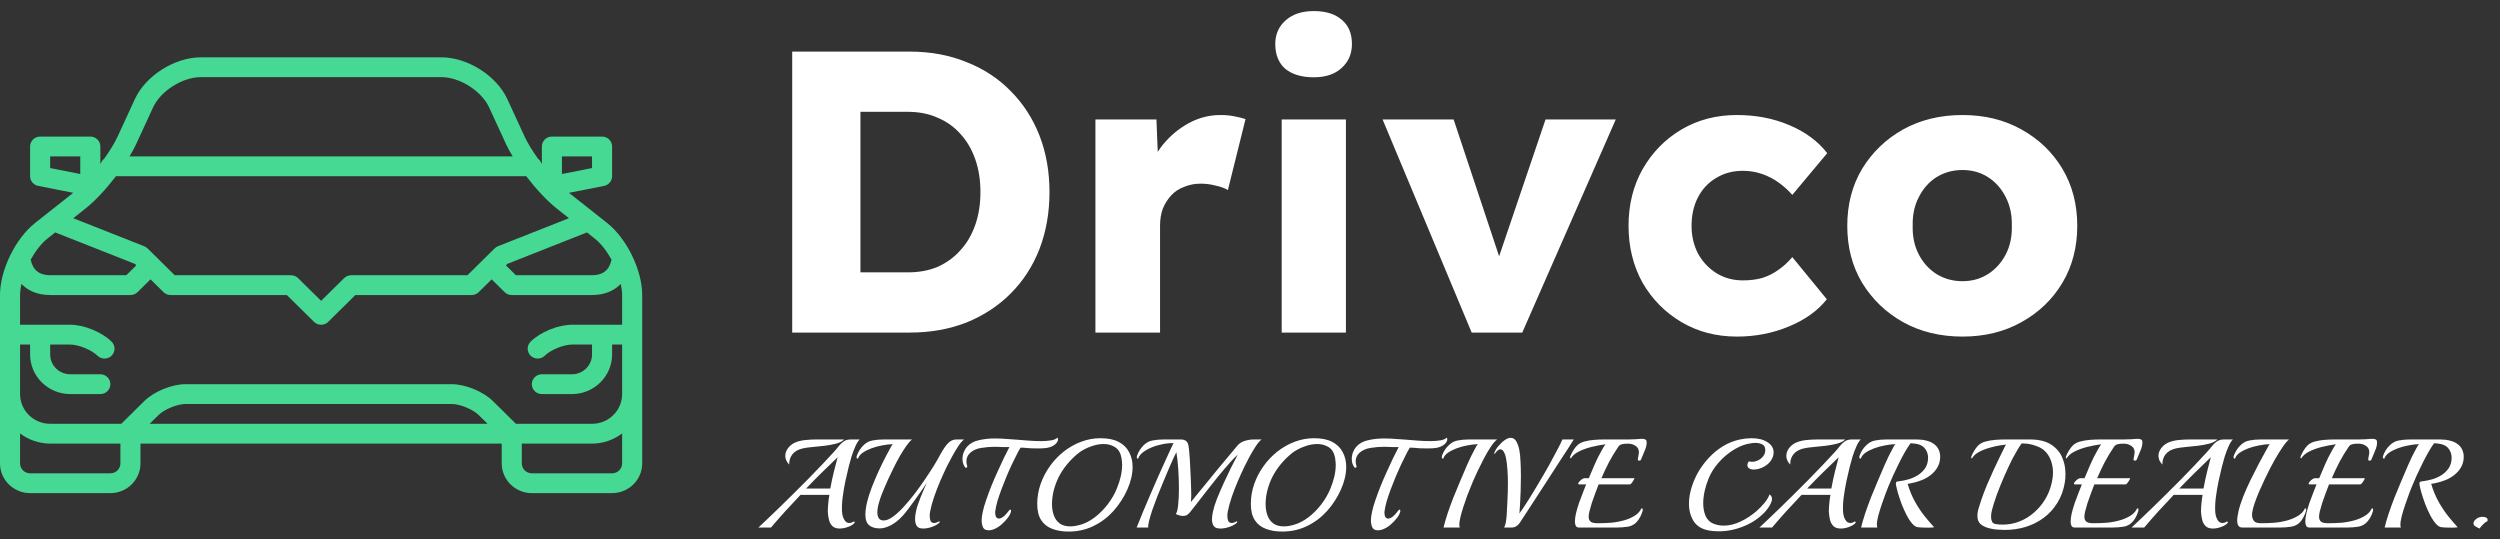 <svg xmlns="http://www.w3.org/2000/svg" width="218" height="47" fill="none" viewBox="0 0 218 47"><rect x="0" y="0" width="218" height="47" fill="#333333" stroke="none"/><path fill="#fff" d="M69.08 29V4.5H79.335C81.132 4.5 82.777 4.803 84.27 5.41C85.763 5.993 87.047 6.833 88.12 7.93C89.217 9.027 90.057 10.322 90.64 11.815C91.223 13.308 91.515 14.953 91.515 16.75C91.515 18.547 91.223 20.203 90.64 21.72C90.057 23.213 89.217 24.508 88.12 25.605C87.047 26.678 85.763 27.518 84.27 28.125C82.777 28.708 81.132 29 79.335 29H69.08ZM75.03 24.94L74.225 23.75H79.16C80.14 23.75 81.015 23.587 81.785 23.26C82.555 22.91 83.208 22.432 83.745 21.825C84.305 21.218 84.737 20.483 85.04 19.62C85.343 18.757 85.495 17.8 85.495 16.75C85.495 15.7 85.343 14.743 85.04 13.88C84.737 13.017 84.305 12.282 83.745 11.675C83.208 11.068 82.555 10.602 81.785 10.275C81.015 9.925 80.14 9.75 79.16 9.75H74.12L75.03 8.63V24.94ZM95.521 29V10.415H100.841L101.086 16.47L100.036 15.315C100.316 14.312 100.771 13.413 101.401 12.62C102.054 11.827 102.813 11.197 103.676 10.73C104.539 10.263 105.461 10.03 106.441 10.03C106.861 10.03 107.246 10.065 107.596 10.135C107.969 10.205 108.308 10.287 108.611 10.38L107.071 16.575C106.814 16.412 106.464 16.283 106.021 16.19C105.601 16.073 105.158 16.015 104.691 16.015C104.178 16.015 103.699 16.108 103.256 16.295C102.813 16.458 102.439 16.703 102.136 17.03C101.833 17.357 101.588 17.742 101.401 18.185C101.238 18.628 101.156 19.13 101.156 19.69V29H95.521ZM111.764 29V10.415H117.364V29H111.764ZM114.564 6.74C113.514 6.74 112.686 6.495 112.079 6.005C111.496 5.492 111.204 4.768 111.204 3.835C111.204 2.995 111.507 2.307 112.114 1.77C112.721 1.233 113.537 0.965 114.564 0.965C115.614 0.965 116.431 1.222 117.014 1.735C117.597 2.225 117.889 2.925 117.889 3.835C117.889 4.698 117.586 5.398 116.979 5.935C116.396 6.472 115.591 6.74 114.564 6.74ZM128.331 29L120.561 10.415H126.756L131.376 24.31L130.011 24.45L134.771 10.415H140.896L132.741 29H128.331ZM151.459 29.35C149.663 29.35 148.053 28.93 146.629 28.09C145.206 27.25 144.074 26.107 143.234 24.66C142.418 23.19 142.009 21.533 142.009 19.69C142.009 17.847 142.418 16.202 143.234 14.755C144.074 13.285 145.206 12.13 146.629 11.29C148.053 10.45 149.663 10.03 151.459 10.03C153.116 10.03 154.633 10.322 156.009 10.905C157.409 11.488 158.518 12.305 159.334 13.355L156.289 16.995C155.963 16.622 155.578 16.272 155.134 15.945C154.691 15.618 154.201 15.362 153.664 15.175C153.128 14.988 152.568 14.895 151.984 14.895C151.098 14.895 150.316 15.105 149.639 15.525C148.963 15.922 148.438 16.482 148.064 17.205C147.691 17.928 147.504 18.757 147.504 19.69C147.504 20.577 147.691 21.382 148.064 22.105C148.461 22.828 148.998 23.4 149.674 23.82C150.351 24.24 151.121 24.45 151.984 24.45C152.591 24.45 153.151 24.38 153.664 24.24C154.178 24.077 154.644 23.843 155.064 23.54C155.508 23.237 155.916 22.863 156.289 22.42L159.299 26.095C158.506 27.098 157.398 27.892 155.974 28.475C154.574 29.058 153.069 29.35 151.459 29.35ZM171.127 29.35C169.19 29.35 167.463 28.93 165.947 28.09C164.453 27.25 163.263 26.107 162.377 24.66C161.513 23.213 161.082 21.557 161.082 19.69C161.082 17.823 161.513 16.167 162.377 14.72C163.263 13.273 164.453 12.13 165.947 11.29C167.463 10.45 169.19 10.03 171.127 10.03C173.063 10.03 174.778 10.45 176.272 11.29C177.788 12.13 178.978 13.273 179.842 14.72C180.705 16.167 181.137 17.823 181.137 19.69C181.137 21.557 180.705 23.213 179.842 24.66C178.978 26.107 177.788 27.25 176.272 28.09C174.778 28.93 173.063 29.35 171.127 29.35ZM171.127 24.52C171.967 24.52 172.713 24.31 173.367 23.89C174.02 23.47 174.533 22.898 174.907 22.175C175.28 21.452 175.455 20.623 175.432 19.69C175.455 18.757 175.28 17.928 174.907 17.205C174.533 16.458 174.02 15.875 173.367 15.455C172.713 15.035 171.967 14.825 171.127 14.825C170.287 14.825 169.528 15.035 168.852 15.455C168.198 15.875 167.685 16.458 167.312 17.205C166.938 17.928 166.763 18.757 166.787 19.69C166.763 20.623 166.938 21.452 167.312 22.175C167.685 22.898 168.198 23.47 168.852 23.89C169.528 24.31 170.287 24.52 171.127 24.52Z"/><path fill="#fff" d="M73.216 46.088C72.937 46.088 72.725 46.015 72.578 45.868C72.431 45.721 72.332 45.534 72.281 45.307C72.23 45.08 72.197 44.845 72.182 44.603C72.182 44.464 72.189 44.299 72.204 44.108C72.219 43.917 72.237 43.734 72.259 43.558C72.288 43.375 72.31 43.239 72.325 43.151H69.806C69.337 43.642 68.889 44.123 68.464 44.592C68.046 45.054 67.635 45.523 67.232 46H66.132C66.323 45.824 66.572 45.589 66.88 45.296C67.195 44.995 67.551 44.654 67.947 44.273C68.343 43.892 68.754 43.488 69.179 43.063C69.612 42.63 70.044 42.198 70.477 41.765C70.91 41.325 71.317 40.903 71.698 40.5C72.087 40.089 72.431 39.719 72.732 39.389C72.879 39.228 73.014 39.066 73.139 38.905C73.271 38.736 73.418 38.597 73.579 38.487C73.74 38.377 73.938 38.322 74.173 38.322H74.965C74.84 38.439 74.716 38.637 74.591 38.916C74.466 39.195 74.353 39.495 74.25 39.818C74.155 40.141 74.074 40.434 74.008 40.698C73.913 41.094 73.814 41.523 73.711 41.985C73.616 42.447 73.539 42.905 73.48 43.36C73.421 43.815 73.403 44.236 73.425 44.625C73.432 44.764 73.458 44.911 73.502 45.065C73.553 45.212 73.623 45.34 73.711 45.45C73.806 45.553 73.924 45.604 74.063 45.604C74.188 45.604 74.323 45.556 74.47 45.461L74.536 45.56C74.441 45.707 74.257 45.831 73.986 45.934C73.722 46.037 73.465 46.088 73.216 46.088ZM68.816 40.511C68.699 40.386 68.611 40.258 68.552 40.126C68.501 39.994 68.475 39.869 68.475 39.752C68.475 39.605 68.504 39.466 68.563 39.334C68.629 39.195 68.706 39.077 68.794 38.982C68.97 38.784 69.19 38.637 69.454 38.542C69.718 38.447 69.997 38.388 70.29 38.366C70.591 38.337 70.877 38.322 71.148 38.322H73.612C73.458 38.476 73.223 38.597 72.908 38.685C72.6 38.766 72.263 38.828 71.896 38.872C71.529 38.909 71.174 38.945 70.829 38.982C70.492 39.011 70.213 39.052 69.993 39.103C69.604 39.191 69.307 39.36 69.102 39.609C68.904 39.858 68.809 40.159 68.816 40.511ZM70.29 42.601H72.402C72.49 42.117 72.593 41.633 72.71 41.149C72.835 40.665 72.945 40.24 73.04 39.873C72.593 40.298 72.134 40.742 71.665 41.204C71.203 41.659 70.745 42.124 70.29 42.601ZM80.498 46.088C80.227 46.088 80.04 46.011 79.937 45.857C79.842 45.696 79.794 45.501 79.794 45.274C79.794 45.157 79.801 45.036 79.816 44.911C79.838 44.779 79.864 44.647 79.893 44.515C79.915 44.398 79.959 44.24 80.025 44.042C80.098 43.837 80.179 43.617 80.267 43.382C80.362 43.147 80.458 42.92 80.553 42.7C80.648 42.473 80.733 42.278 80.806 42.117C80.689 42.3 80.538 42.524 80.355 42.788C80.179 43.045 79.988 43.312 79.783 43.591C79.585 43.87 79.391 44.134 79.2 44.383C79.017 44.625 78.855 44.823 78.716 44.977C78.379 45.344 78.034 45.619 77.682 45.802C77.33 45.985 77.007 46.077 76.714 46.077C76.318 46.077 76.01 45.985 75.79 45.802C75.57 45.619 75.46 45.303 75.46 44.856C75.46 44.643 75.486 44.398 75.537 44.119C75.588 43.833 75.673 43.51 75.79 43.151C75.929 42.718 76.102 42.264 76.307 41.787C76.512 41.303 76.729 40.83 76.956 40.368C77.191 39.899 77.418 39.466 77.638 39.07C77.653 39.041 77.682 38.986 77.726 38.905C77.777 38.824 77.818 38.766 77.847 38.729C77.561 38.736 77.253 38.773 76.923 38.839C76.6 38.898 76.289 38.982 75.988 39.092C75.695 39.202 75.442 39.33 75.229 39.477C75.024 39.624 74.892 39.785 74.833 39.961C74.826 39.983 74.811 39.994 74.789 39.994C74.723 39.994 74.69 39.943 74.69 39.84C74.69 39.818 74.697 39.785 74.712 39.741C74.785 39.55 74.87 39.382 74.965 39.235C75.06 39.088 75.159 38.964 75.262 38.861C75.504 38.612 75.775 38.461 76.076 38.41C76.377 38.351 76.696 38.322 77.033 38.322H79.53C79.376 38.439 79.207 38.63 79.024 38.894C78.841 39.158 78.65 39.459 78.452 39.796C78.261 40.133 78.078 40.482 77.902 40.841C77.726 41.193 77.568 41.523 77.429 41.831C77.297 42.132 77.191 42.377 77.11 42.568C77.066 42.678 76.993 42.854 76.89 43.096C76.795 43.338 76.707 43.606 76.626 43.899C76.545 44.185 76.505 44.449 76.505 44.691C76.505 44.896 76.549 45.065 76.637 45.197C76.725 45.329 76.875 45.391 77.088 45.384C77.315 45.377 77.576 45.267 77.869 45.054C78.162 44.841 78.47 44.559 78.793 44.207C79.116 43.855 79.438 43.47 79.761 43.052C80.084 42.627 80.388 42.201 80.674 41.776C80.967 41.343 81.228 40.944 81.455 40.577C81.682 40.203 81.858 39.895 81.983 39.653C82.24 39.184 82.471 38.846 82.676 38.641C82.889 38.428 83.123 38.322 83.38 38.322H84.062C83.908 38.439 83.739 38.637 83.556 38.916C83.373 39.195 83.193 39.495 83.017 39.818C82.841 40.141 82.687 40.434 82.555 40.698C82.364 41.094 82.17 41.523 81.972 41.985C81.774 42.447 81.598 42.905 81.444 43.36C81.29 43.815 81.176 44.236 81.103 44.625C81.081 44.742 81.07 44.867 81.07 44.999C81.07 45.16 81.096 45.303 81.147 45.428C81.206 45.545 81.308 45.604 81.455 45.604C81.58 45.604 81.726 45.556 81.895 45.461H81.906C81.921 45.461 81.932 45.476 81.939 45.505C81.946 45.527 81.943 45.545 81.928 45.56C81.789 45.707 81.58 45.831 81.301 45.934C81.022 46.037 80.755 46.088 80.498 46.088ZM86.206 46.242C85.964 46.242 85.802 46.158 85.722 45.989C85.641 45.813 85.601 45.619 85.601 45.406C85.601 45.259 85.612 45.116 85.634 44.977C85.656 44.83 85.678 44.709 85.7 44.614C85.758 44.335 85.854 44.005 85.986 43.624C86.118 43.235 86.268 42.828 86.437 42.403C86.613 41.97 86.796 41.545 86.987 41.127C87.177 40.702 87.361 40.306 87.537 39.939C87.72 39.565 87.881 39.246 88.021 38.982C87.852 38.989 87.658 38.989 87.438 38.982C87.218 38.967 86.99 38.96 86.756 38.96C86.352 38.96 85.953 38.993 85.557 39.059C85.168 39.118 84.849 39.261 84.6 39.488C84.482 39.598 84.398 39.715 84.347 39.84C84.295 39.965 84.27 40.089 84.27 40.214C84.27 40.353 84.292 40.489 84.336 40.621C84.343 40.636 84.347 40.654 84.347 40.676C84.347 40.749 84.31 40.786 84.237 40.786C84.193 40.786 84.16 40.768 84.138 40.731C84.064 40.614 84.009 40.496 83.973 40.379C83.943 40.254 83.929 40.133 83.929 40.016C83.929 39.811 83.965 39.616 84.039 39.433C84.112 39.25 84.2 39.099 84.303 38.982C84.559 38.681 84.908 38.483 85.348 38.388C85.788 38.285 86.246 38.234 86.723 38.234C87.089 38.234 87.445 38.249 87.79 38.278C88.142 38.307 88.453 38.329 88.725 38.344C88.981 38.359 89.3 38.384 89.682 38.421C90.063 38.45 90.433 38.465 90.793 38.465C91.115 38.465 91.405 38.443 91.662 38.399C91.918 38.355 92.105 38.274 92.223 38.157C92.245 38.201 92.256 38.252 92.256 38.311C92.256 38.465 92.168 38.615 91.992 38.762C91.816 38.909 91.577 39.008 91.277 39.059C91.181 39.074 91.071 39.085 90.947 39.092C90.829 39.099 90.705 39.103 90.573 39.103C90.353 39.103 90.133 39.099 89.913 39.092C89.693 39.077 89.498 39.063 89.33 39.048C89.161 39.033 89.047 39.03 88.989 39.037C88.945 39.103 88.875 39.224 88.78 39.4C88.692 39.576 88.596 39.767 88.494 39.972C88.391 40.177 88.299 40.364 88.219 40.533C88.079 40.826 87.933 41.156 87.779 41.523C87.625 41.89 87.478 42.26 87.339 42.634C87.199 43.008 87.078 43.364 86.976 43.701C86.88 44.038 86.818 44.328 86.789 44.57C86.781 44.592 86.778 44.618 86.778 44.647C86.778 44.669 86.778 44.691 86.778 44.713C86.778 44.852 86.803 44.973 86.855 45.076C86.913 45.171 87.001 45.219 87.119 45.219C87.221 45.219 87.346 45.164 87.493 45.054C87.639 44.944 87.808 44.761 87.999 44.504C88.035 44.46 88.068 44.438 88.098 44.438C88.142 44.438 88.164 44.475 88.164 44.548C88.164 44.599 88.145 44.669 88.109 44.757C88.079 44.845 88.024 44.948 87.944 45.065C87.878 45.16 87.771 45.289 87.625 45.45C87.478 45.604 87.335 45.736 87.196 45.846C87.071 45.949 86.917 46.04 86.734 46.121C86.55 46.202 86.374 46.242 86.206 46.242ZM93.175 46.352C92.632 46.352 92.155 46.271 91.745 46.11C91.334 45.956 91.015 45.703 90.788 45.351C90.56 44.999 90.447 44.53 90.447 43.943C90.447 43.356 90.542 42.784 90.733 42.227C90.931 41.662 91.202 41.138 91.547 40.654C91.891 40.17 92.295 39.745 92.757 39.378C93.226 39.011 93.732 38.725 94.275 38.52C94.817 38.315 95.382 38.212 95.969 38.212C96.621 38.212 97.153 38.322 97.564 38.542C97.974 38.762 98.275 39.063 98.466 39.444C98.664 39.818 98.763 40.24 98.763 40.709C98.763 41.332 98.612 41.985 98.312 42.667C98.004 43.364 97.6 43.991 97.102 44.548C96.603 45.105 96.02 45.545 95.353 45.868C94.693 46.191 93.967 46.352 93.175 46.352ZM94.176 45.769C94.608 45.652 95.034 45.435 95.452 45.12C95.87 44.805 96.247 44.427 96.585 43.987C96.922 43.547 97.19 43.085 97.388 42.601C97.696 41.86 97.85 41.164 97.85 40.511C97.85 40.408 97.842 40.309 97.828 40.214C97.82 40.119 97.809 40.027 97.795 39.939C97.714 39.492 97.527 39.176 97.234 38.993C96.94 38.81 96.61 38.718 96.244 38.718C95.862 38.718 95.474 38.795 95.078 38.949C94.682 39.096 94.341 39.279 94.055 39.499C93.703 39.778 93.376 40.097 93.076 40.456C92.775 40.815 92.522 41.197 92.317 41.6C92.141 41.952 91.998 42.337 91.888 42.755C91.785 43.166 91.734 43.565 91.734 43.954C91.734 44.306 91.785 44.629 91.888 44.922C91.99 45.215 92.159 45.454 92.394 45.637C92.628 45.813 92.94 45.901 93.329 45.901C93.578 45.901 93.86 45.857 94.176 45.769ZM106.421 46.088C106.135 46.088 105.941 46.015 105.838 45.868C105.736 45.714 105.684 45.523 105.684 45.296C105.684 45.091 105.714 44.86 105.772 44.603C105.838 44.288 105.956 43.914 106.124 43.481C106.3 43.048 106.495 42.597 106.707 42.128C106.927 41.651 107.144 41.197 107.356 40.764C107.576 40.331 107.767 39.961 107.928 39.653C107.833 39.741 107.734 39.833 107.631 39.928C107.536 40.023 107.437 40.13 107.334 40.247C106.909 40.724 106.52 41.178 106.168 41.611C105.824 42.036 105.49 42.458 105.167 42.876C104.852 43.287 104.526 43.708 104.188 44.141C104.005 44.383 103.858 44.566 103.748 44.691C103.646 44.808 103.55 44.889 103.462 44.933C103.382 44.97 103.279 44.988 103.154 44.988C102.971 44.988 102.762 44.933 102.527 44.823C102.63 44.698 102.7 44.431 102.736 44.02C102.78 43.609 102.802 43.14 102.802 42.612C102.802 42.077 102.784 41.523 102.747 40.951C102.711 40.379 102.656 39.873 102.582 39.433C102.538 39.506 102.458 39.668 102.34 39.917C102.23 40.166 102.095 40.474 101.933 40.841C101.779 41.2 101.614 41.593 101.438 42.018C101.262 42.436 101.09 42.858 100.921 43.283C100.76 43.701 100.613 44.097 100.481 44.471C100.357 44.845 100.261 45.168 100.195 45.439C100.129 45.71 100.107 45.897 100.129 46H99.117C99.279 45.589 99.462 45.135 99.667 44.636C99.88 44.13 100.1 43.613 100.327 43.085C100.555 42.557 100.778 42.044 100.998 41.545C101.226 41.046 101.431 40.592 101.614 40.181C101.805 39.763 101.963 39.418 102.087 39.147C102.212 38.876 102.293 38.707 102.329 38.641C102.007 38.634 101.677 38.667 101.339 38.74C101.002 38.806 100.687 38.901 100.393 39.026C100.1 39.151 99.851 39.294 99.645 39.455C99.447 39.616 99.319 39.785 99.26 39.961C99.253 39.983 99.238 39.994 99.216 39.994C99.158 39.994 99.128 39.946 99.128 39.851C99.128 39.836 99.128 39.822 99.128 39.807C99.136 39.785 99.143 39.763 99.15 39.741C99.216 39.55 99.297 39.382 99.392 39.235C99.495 39.088 99.594 38.964 99.689 38.861C99.931 38.612 100.203 38.461 100.503 38.41C100.804 38.351 101.123 38.322 101.46 38.322H102.527C102.689 38.322 102.846 38.322 103 38.322C103.154 38.322 103.29 38.362 103.407 38.443C103.525 38.516 103.602 38.663 103.638 38.883C103.668 39.037 103.693 39.272 103.715 39.587C103.745 39.895 103.767 40.24 103.781 40.621C103.803 41.002 103.822 41.38 103.836 41.754C103.851 42.128 103.862 42.451 103.869 42.722C103.869 42.737 103.869 42.781 103.869 42.854C103.877 42.92 103.88 43.004 103.88 43.107C103.88 43.202 103.877 43.312 103.869 43.437C103.869 43.554 103.862 43.668 103.847 43.778C104.001 43.587 104.192 43.353 104.419 43.074C104.654 42.788 104.907 42.48 105.178 42.15C105.45 41.813 105.725 41.475 106.003 41.138C106.282 40.801 106.55 40.478 106.806 40.17C107.063 39.862 107.287 39.594 107.477 39.367C107.675 39.132 107.822 38.956 107.917 38.839C108.086 38.648 108.299 38.516 108.555 38.443C108.812 38.362 109.069 38.322 109.325 38.322H110.007C109.853 38.439 109.685 38.637 109.501 38.916C109.318 39.195 109.138 39.495 108.962 39.818C108.794 40.141 108.643 40.434 108.511 40.698C108.321 41.094 108.126 41.523 107.928 41.985C107.73 42.447 107.554 42.905 107.4 43.36C107.246 43.815 107.133 44.236 107.059 44.625C107.037 44.742 107.026 44.867 107.026 44.999C107.026 45.16 107.052 45.303 107.103 45.428C107.162 45.545 107.265 45.604 107.411 45.604C107.529 45.604 107.672 45.556 107.84 45.461H107.851C107.866 45.461 107.877 45.476 107.884 45.505C107.892 45.527 107.888 45.545 107.873 45.56C107.734 45.707 107.521 45.831 107.235 45.934C106.949 46.037 106.678 46.088 106.421 46.088ZM111.802 46.352C111.259 46.352 110.782 46.271 110.372 46.11C109.961 45.956 109.642 45.703 109.415 45.351C109.187 44.999 109.074 44.53 109.074 43.943C109.074 43.356 109.169 42.784 109.36 42.227C109.558 41.662 109.829 41.138 110.174 40.654C110.518 40.17 110.922 39.745 111.384 39.378C111.853 39.011 112.359 38.725 112.902 38.52C113.444 38.315 114.009 38.212 114.596 38.212C115.248 38.212 115.78 38.322 116.191 38.542C116.601 38.762 116.902 39.063 117.093 39.444C117.291 39.818 117.39 40.24 117.39 40.709C117.39 41.332 117.239 41.985 116.939 42.667C116.631 43.364 116.227 43.991 115.729 44.548C115.23 45.105 114.647 45.545 113.98 45.868C113.32 46.191 112.594 46.352 111.802 46.352ZM112.803 45.769C113.235 45.652 113.661 45.435 114.079 45.12C114.497 44.805 114.874 44.427 115.212 43.987C115.549 43.547 115.817 43.085 116.015 42.601C116.323 41.86 116.477 41.164 116.477 40.511C116.477 40.408 116.469 40.309 116.455 40.214C116.447 40.119 116.436 40.027 116.422 39.939C116.341 39.492 116.154 39.176 115.861 38.993C115.567 38.81 115.237 38.718 114.871 38.718C114.489 38.718 114.101 38.795 113.705 38.949C113.309 39.096 112.968 39.279 112.682 39.499C112.33 39.778 112.003 40.097 111.703 40.456C111.402 40.815 111.149 41.197 110.944 41.6C110.768 41.952 110.625 42.337 110.515 42.755C110.412 43.166 110.361 43.565 110.361 43.954C110.361 44.306 110.412 44.629 110.515 44.922C110.617 45.215 110.786 45.454 111.021 45.637C111.255 45.813 111.567 45.901 111.956 45.901C112.205 45.901 112.487 45.857 112.803 45.769ZM120.151 46.242C119.909 46.242 119.748 46.158 119.667 45.989C119.586 45.813 119.546 45.619 119.546 45.406C119.546 45.259 119.557 45.116 119.579 44.977C119.601 44.83 119.623 44.709 119.645 44.614C119.704 44.335 119.799 44.005 119.931 43.624C120.063 43.235 120.213 42.828 120.382 42.403C120.558 41.97 120.741 41.545 120.932 41.127C121.123 40.702 121.306 40.306 121.482 39.939C121.665 39.565 121.827 39.246 121.966 38.982C121.797 38.989 121.603 38.989 121.383 38.982C121.163 38.967 120.936 38.96 120.701 38.96C120.298 38.96 119.898 38.993 119.502 39.059C119.113 39.118 118.794 39.261 118.545 39.488C118.428 39.598 118.343 39.715 118.292 39.84C118.241 39.965 118.215 40.089 118.215 40.214C118.215 40.353 118.237 40.489 118.281 40.621C118.288 40.636 118.292 40.654 118.292 40.676C118.292 40.749 118.255 40.786 118.182 40.786C118.138 40.786 118.105 40.768 118.083 40.731C118.01 40.614 117.955 40.496 117.918 40.379C117.889 40.254 117.874 40.133 117.874 40.016C117.874 39.811 117.911 39.616 117.984 39.433C118.057 39.25 118.145 39.099 118.248 38.982C118.505 38.681 118.853 38.483 119.293 38.388C119.733 38.285 120.191 38.234 120.668 38.234C121.035 38.234 121.39 38.249 121.735 38.278C122.087 38.307 122.399 38.329 122.67 38.344C122.927 38.359 123.246 38.384 123.627 38.421C124.008 38.45 124.379 38.465 124.738 38.465C125.061 38.465 125.35 38.443 125.607 38.399C125.864 38.355 126.051 38.274 126.168 38.157C126.19 38.201 126.201 38.252 126.201 38.311C126.201 38.465 126.113 38.615 125.937 38.762C125.761 38.909 125.523 39.008 125.222 39.059C125.127 39.074 125.017 39.085 124.892 39.092C124.775 39.099 124.65 39.103 124.518 39.103C124.298 39.103 124.078 39.099 123.858 39.092C123.638 39.077 123.444 39.063 123.275 39.048C123.106 39.033 122.993 39.03 122.934 39.037C122.89 39.103 122.82 39.224 122.725 39.4C122.637 39.576 122.542 39.767 122.439 39.972C122.336 40.177 122.245 40.364 122.164 40.533C122.025 40.826 121.878 41.156 121.724 41.523C121.57 41.89 121.423 42.26 121.284 42.634C121.145 43.008 121.024 43.364 120.921 43.701C120.826 44.038 120.763 44.328 120.734 44.57C120.727 44.592 120.723 44.618 120.723 44.647C120.723 44.669 120.723 44.691 120.723 44.713C120.723 44.852 120.749 44.973 120.8 45.076C120.859 45.171 120.947 45.219 121.064 45.219C121.167 45.219 121.291 45.164 121.438 45.054C121.585 44.944 121.753 44.761 121.944 44.504C121.981 44.46 122.014 44.438 122.043 44.438C122.087 44.438 122.109 44.475 122.109 44.548C122.109 44.599 122.091 44.669 122.054 44.757C122.025 44.845 121.97 44.948 121.889 45.065C121.823 45.16 121.717 45.289 121.57 45.45C121.423 45.604 121.28 45.736 121.141 45.846C121.016 45.949 120.862 46.04 120.679 46.121C120.496 46.202 120.32 46.242 120.151 46.242ZM125.876 46C125.964 45.633 126.081 45.226 126.228 44.779C126.382 44.324 126.554 43.851 126.745 43.36C126.943 42.869 127.145 42.381 127.35 41.897C127.555 41.413 127.753 40.951 127.944 40.511C128.135 40.064 128.355 39.613 128.604 39.158C128.655 39.07 128.699 38.989 128.736 38.916C128.78 38.843 128.828 38.78 128.879 38.729C128.593 38.736 128.285 38.773 127.955 38.839C127.632 38.898 127.321 38.982 127.02 39.092C126.727 39.202 126.474 39.33 126.261 39.477C126.056 39.624 125.924 39.785 125.865 39.961C125.858 39.983 125.843 39.994 125.821 39.994C125.755 39.994 125.722 39.943 125.722 39.84C125.722 39.818 125.729 39.785 125.744 39.741C125.81 39.55 125.891 39.382 125.986 39.235C126.089 39.088 126.191 38.964 126.294 38.861C126.536 38.612 126.807 38.461 127.108 38.41C127.409 38.351 127.728 38.322 128.065 38.322H130.551C130.375 38.454 130.188 38.67 129.99 38.971C129.792 39.264 129.598 39.594 129.407 39.961C129.216 40.328 129.037 40.687 128.868 41.039C128.707 41.391 128.571 41.688 128.461 41.93C128.41 42.047 128.336 42.227 128.241 42.469C128.146 42.704 128.039 42.971 127.922 43.272C127.812 43.573 127.706 43.884 127.603 44.207C127.5 44.522 127.416 44.816 127.35 45.087C127.284 45.358 127.251 45.582 127.251 45.758C127.251 45.809 127.255 45.857 127.262 45.901C127.277 45.938 127.288 45.971 127.295 46H125.876ZM131.16 46C131.248 45.831 131.307 45.619 131.336 45.362C131.373 45.105 131.395 44.834 131.402 44.548C131.417 44.255 131.432 43.972 131.446 43.701C131.461 43.444 131.472 43.18 131.479 42.909C131.487 42.638 131.49 42.363 131.49 42.084C131.49 41.695 131.476 41.314 131.446 40.94C131.424 40.559 131.38 40.21 131.314 39.895C131.285 39.726 131.226 39.565 131.138 39.411C131.058 39.257 130.955 39.18 130.83 39.18C130.764 39.18 130.691 39.209 130.61 39.268C130.537 39.319 130.453 39.418 130.357 39.565C130.35 39.58 130.335 39.576 130.313 39.554C130.299 39.532 130.295 39.514 130.302 39.499C130.361 39.316 130.478 39.118 130.654 38.905C130.83 38.692 131.017 38.516 131.215 38.377C131.318 38.304 131.41 38.252 131.49 38.223C131.578 38.194 131.659 38.179 131.732 38.179C131.952 38.179 132.121 38.293 132.238 38.52C132.356 38.74 132.44 38.989 132.491 39.268C132.543 39.547 132.576 39.884 132.59 40.28C132.612 40.669 132.623 41.076 132.623 41.501C132.623 41.948 132.616 42.392 132.601 42.832C132.587 43.272 132.568 43.664 132.546 44.009C132.524 44.354 132.506 44.61 132.491 44.779C132.741 44.434 133.012 44.027 133.305 43.558C133.599 43.089 133.896 42.597 134.196 42.084C134.504 41.571 134.794 41.072 135.065 40.588C135.337 40.097 135.575 39.653 135.78 39.257C135.993 38.861 136.147 38.549 136.242 38.322H137.232C137.122 38.498 136.946 38.777 136.704 39.158C136.462 39.532 136.18 39.965 135.857 40.456C135.542 40.947 135.208 41.464 134.856 42.007C134.504 42.542 134.163 43.067 133.833 43.58C133.503 44.086 133.21 44.537 132.953 44.933C132.814 45.16 132.667 45.384 132.513 45.604C132.367 45.817 132.183 45.945 131.963 45.989C131.941 45.996 131.908 46 131.864 46H131.16ZM137.674 46C137.557 46 137.469 45.952 137.41 45.857C137.359 45.762 137.333 45.637 137.333 45.483C137.333 45.27 137.366 45.021 137.432 44.735C137.505 44.449 137.593 44.152 137.696 43.844C137.806 43.536 137.916 43.243 138.026 42.964C138.136 42.678 138.231 42.436 138.312 42.238H137.707C137.648 42.238 137.619 42.216 137.619 42.172C137.619 42.128 137.652 42.069 137.718 41.996C137.784 41.915 137.861 41.846 137.949 41.787C138.037 41.728 138.11 41.699 138.169 41.699H138.543C138.726 41.266 138.899 40.863 139.06 40.489C139.221 40.108 139.423 39.704 139.665 39.279C139.724 39.176 139.779 39.081 139.83 38.993C139.881 38.898 139.94 38.813 140.006 38.74C139.61 38.791 139.203 38.868 138.785 38.971C138.374 39.074 138.008 39.206 137.685 39.367C137.362 39.528 137.135 39.719 137.003 39.939C136.996 39.961 136.981 39.972 136.959 39.972C136.944 39.972 136.933 39.957 136.926 39.928C136.911 39.899 136.908 39.866 136.915 39.829C136.988 39.638 137.08 39.455 137.19 39.279C137.3 39.103 137.406 38.964 137.509 38.861C137.67 38.692 137.89 38.571 138.169 38.498C138.448 38.425 138.734 38.377 139.027 38.355C139.328 38.333 139.584 38.322 139.797 38.322H141.975C142.232 38.322 142.459 38.315 142.657 38.3C142.862 38.278 143.035 38.267 143.174 38.267C143.401 38.267 143.533 38.322 143.57 38.432C143.577 38.461 143.581 38.491 143.581 38.52C143.588 38.542 143.592 38.571 143.592 38.608C143.592 38.755 143.559 38.923 143.493 39.114C143.427 39.297 143.354 39.477 143.273 39.653C143.2 39.822 143.141 39.961 143.097 40.071C143.09 40.108 143.068 40.133 143.031 40.148C143.002 40.163 142.972 40.17 142.943 40.17C142.906 40.17 142.873 40.163 142.844 40.148C142.822 40.133 142.815 40.086 142.822 40.005C142.837 39.917 142.855 39.818 142.877 39.708C142.899 39.598 142.91 39.503 142.91 39.422C142.91 39.187 142.815 39.008 142.624 38.883C142.441 38.751 142.21 38.685 141.931 38.685C141.726 38.685 141.557 38.703 141.425 38.74C141.293 38.769 141.187 38.846 141.106 38.971C140.813 39.404 140.545 39.847 140.303 40.302C140.068 40.757 139.848 41.222 139.643 41.699H142.514C142.536 41.699 142.521 41.743 142.47 41.831C142.426 41.919 142.367 42.011 142.294 42.106C142.228 42.194 142.169 42.238 142.118 42.238H139.401C139.32 42.443 139.225 42.693 139.115 42.986C139.005 43.279 138.902 43.569 138.807 43.855C138.719 44.141 138.649 44.387 138.598 44.592C138.554 44.768 138.532 44.926 138.532 45.065C138.532 45.248 138.587 45.388 138.697 45.483C138.814 45.578 139.016 45.626 139.302 45.626C139.698 45.626 140.094 45.611 140.49 45.582C140.886 45.545 141.275 45.472 141.656 45.362C141.986 45.267 142.279 45.138 142.536 44.977C142.8 44.816 142.991 44.614 143.108 44.372C143.123 44.343 143.145 44.328 143.174 44.328C143.225 44.328 143.251 44.368 143.251 44.449C143.251 44.464 143.247 44.482 143.24 44.504C143.24 44.526 143.236 44.552 143.229 44.581C143.17 44.772 143.101 44.94 143.02 45.087C142.939 45.234 142.855 45.358 142.767 45.461C142.562 45.71 142.298 45.864 141.975 45.923C141.652 45.974 141.33 46 141.007 46H137.674ZM149.049 46.264C148.433 46.161 147.982 45.894 147.696 45.461C147.418 45.028 147.278 44.515 147.278 43.921C147.278 43.488 147.348 43.037 147.487 42.568C147.627 42.091 147.825 41.626 148.081 41.171C148.345 40.716 148.661 40.295 149.027 39.906C149.394 39.51 149.808 39.173 150.27 38.894C150.732 38.615 151.235 38.421 151.777 38.311C152.107 38.245 152.423 38.212 152.723 38.212C153.31 38.212 153.779 38.329 154.131 38.564C154.483 38.791 154.659 39.085 154.659 39.444C154.659 39.517 154.652 39.591 154.637 39.664C154.63 39.73 154.608 39.803 154.571 39.884C154.491 40.097 154.355 40.287 154.164 40.456C153.981 40.617 153.768 40.742 153.526 40.83C153.292 40.918 153.05 40.955 152.8 40.94C152.683 40.925 152.58 40.885 152.492 40.819C152.412 40.746 152.371 40.658 152.371 40.555C152.371 40.452 152.415 40.342 152.503 40.225C152.584 40.254 152.676 40.269 152.778 40.269C152.962 40.269 153.141 40.225 153.317 40.137C153.493 40.049 153.64 39.928 153.757 39.774C153.875 39.62 153.933 39.448 153.933 39.257C153.933 39 153.845 38.832 153.669 38.751C153.493 38.663 153.295 38.619 153.075 38.619C152.929 38.619 152.782 38.634 152.635 38.663C152.496 38.685 152.382 38.707 152.294 38.729C151.876 38.839 151.447 39.041 151.007 39.334C150.575 39.62 150.179 39.972 149.819 40.39C149.46 40.801 149.181 41.252 148.983 41.743C148.837 42.102 148.723 42.465 148.642 42.832C148.562 43.199 148.521 43.547 148.521 43.877C148.521 44.302 148.591 44.676 148.73 44.999C148.877 45.322 149.108 45.545 149.423 45.67C149.709 45.78 150.003 45.835 150.303 45.835C150.787 45.835 151.275 45.718 151.766 45.483C152.265 45.248 152.723 44.951 153.141 44.592C153.398 44.365 153.629 44.13 153.834 43.888C154.04 43.646 154.197 43.389 154.307 43.118C154.447 43.206 154.516 43.334 154.516 43.503C154.516 43.635 154.476 43.778 154.395 43.932C154.322 44.086 154.234 44.229 154.131 44.361C154.036 44.493 153.952 44.596 153.878 44.669C153.365 45.204 152.749 45.615 152.03 45.901C151.319 46.187 150.597 46.33 149.863 46.33C149.585 46.33 149.313 46.308 149.049 46.264ZM160.507 46.088C160.228 46.088 160.016 46.015 159.869 45.868C159.722 45.721 159.623 45.534 159.572 45.307C159.521 45.08 159.488 44.845 159.473 44.603C159.473 44.464 159.48 44.299 159.495 44.108C159.51 43.917 159.528 43.734 159.55 43.558C159.579 43.375 159.601 43.239 159.616 43.151H157.097C156.628 43.642 156.18 44.123 155.755 44.592C155.337 45.054 154.926 45.523 154.523 46H153.423C153.614 45.824 153.863 45.589 154.171 45.296C154.486 44.995 154.842 44.654 155.238 44.273C155.634 43.892 156.045 43.488 156.47 43.063C156.903 42.63 157.335 42.198 157.768 41.765C158.201 41.325 158.608 40.903 158.989 40.5C159.378 40.089 159.722 39.719 160.023 39.389C160.17 39.228 160.305 39.066 160.43 38.905C160.562 38.736 160.709 38.597 160.87 38.487C161.031 38.377 161.229 38.322 161.464 38.322H162.256C162.131 38.439 162.007 38.637 161.882 38.916C161.757 39.195 161.644 39.495 161.541 39.818C161.446 40.141 161.365 40.434 161.299 40.698C161.204 41.094 161.105 41.523 161.002 41.985C160.907 42.447 160.83 42.905 160.771 43.36C160.712 43.815 160.694 44.236 160.716 44.625C160.723 44.764 160.749 44.911 160.793 45.065C160.844 45.212 160.914 45.34 161.002 45.45C161.097 45.553 161.215 45.604 161.354 45.604C161.479 45.604 161.614 45.556 161.761 45.461L161.827 45.56C161.732 45.707 161.548 45.831 161.277 45.934C161.013 46.037 160.756 46.088 160.507 46.088ZM156.107 40.511C155.99 40.386 155.902 40.258 155.843 40.126C155.792 39.994 155.766 39.869 155.766 39.752C155.766 39.605 155.795 39.466 155.854 39.334C155.92 39.195 155.997 39.077 156.085 38.982C156.261 38.784 156.481 38.637 156.745 38.542C157.009 38.447 157.288 38.388 157.581 38.366C157.882 38.337 158.168 38.322 158.439 38.322H160.903C160.749 38.476 160.514 38.597 160.199 38.685C159.891 38.766 159.554 38.828 159.187 38.872C158.82 38.909 158.465 38.945 158.12 38.982C157.783 39.011 157.504 39.052 157.284 39.103C156.895 39.191 156.598 39.36 156.393 39.609C156.195 39.858 156.1 40.159 156.107 40.511ZM157.581 42.601H159.693C159.781 42.117 159.884 41.633 160.001 41.149C160.126 40.665 160.236 40.24 160.331 39.873C159.884 40.298 159.425 40.742 158.956 41.204C158.494 41.659 158.036 42.124 157.581 42.601ZM162.287 46C162.375 45.633 162.492 45.226 162.639 44.779C162.793 44.324 162.965 43.851 163.156 43.36C163.354 42.869 163.556 42.381 163.761 41.897C163.966 41.413 164.164 40.951 164.355 40.511C164.546 40.064 164.766 39.613 165.015 39.158C165.066 39.07 165.11 38.989 165.147 38.916C165.191 38.843 165.239 38.78 165.29 38.729C165.004 38.736 164.696 38.773 164.366 38.839C164.043 38.898 163.732 38.982 163.431 39.092C163.138 39.202 162.885 39.33 162.672 39.477C162.467 39.624 162.335 39.785 162.276 39.961C162.269 39.983 162.254 39.994 162.232 39.994C162.166 39.994 162.133 39.943 162.133 39.84C162.133 39.818 162.14 39.785 162.155 39.741C162.221 39.55 162.302 39.382 162.397 39.235C162.5 39.088 162.602 38.964 162.705 38.861C162.947 38.612 163.218 38.461 163.519 38.41C163.82 38.351 164.139 38.322 164.476 38.322H167.149C167.457 38.322 167.732 38.355 167.974 38.421C168.216 38.48 168.418 38.564 168.579 38.674C168.792 38.813 168.946 38.986 169.041 39.191C169.136 39.389 169.184 39.598 169.184 39.818C169.184 40.155 169.111 40.456 168.964 40.72C168.817 40.984 168.623 41.211 168.381 41.402C168.146 41.593 167.882 41.747 167.589 41.864C167.296 41.981 166.999 42.069 166.698 42.128L166.346 42.194C166.522 42.788 166.746 43.323 167.017 43.8C167.288 44.277 167.571 44.695 167.864 45.054C168.157 45.413 168.421 45.721 168.656 45.978C168.546 46 168.377 46.011 168.15 46.011C167.952 46.011 167.761 46.007 167.578 46C167.395 45.985 167.303 45.978 167.303 45.978C167.12 45.978 166.94 45.879 166.764 45.681C166.588 45.483 166.419 45.23 166.258 44.922C166.097 44.607 165.95 44.28 165.818 43.943C165.693 43.598 165.587 43.279 165.499 42.986C165.418 42.693 165.363 42.465 165.334 42.304C165.334 42.282 165.33 42.26 165.323 42.238C165.323 42.216 165.323 42.19 165.323 42.161C165.323 42.117 165.33 42.08 165.345 42.051C165.367 42.014 165.407 41.992 165.466 41.985C165.833 41.941 166.166 41.875 166.467 41.787C166.768 41.692 167.043 41.563 167.292 41.402C167.541 41.233 167.743 41.028 167.897 40.786C168.051 40.537 168.128 40.243 168.128 39.906C168.128 39.635 168.051 39.389 167.897 39.169C167.75 38.942 167.512 38.791 167.182 38.718C167.094 38.696 166.999 38.681 166.896 38.674C166.801 38.667 166.702 38.659 166.599 38.652C166.438 38.872 166.269 39.136 166.093 39.444C165.917 39.752 165.745 40.078 165.576 40.423C165.407 40.76 165.246 41.098 165.092 41.435C164.945 41.765 164.813 42.069 164.696 42.348C164.637 42.502 164.549 42.726 164.432 43.019C164.322 43.312 164.208 43.631 164.091 43.976C163.974 44.321 163.871 44.654 163.783 44.977C163.702 45.292 163.662 45.553 163.662 45.758C163.662 45.868 163.677 45.949 163.706 46H162.287ZM173.773 46.132C173.56 46.095 173.362 46.044 173.179 45.978C172.995 45.905 172.838 45.813 172.706 45.703C172.61 45.615 172.541 45.512 172.497 45.395C172.453 45.27 172.431 45.138 172.431 44.999C172.431 44.764 172.471 44.522 172.552 44.273C172.632 44.016 172.702 43.796 172.761 43.613C172.9 43.202 173.065 42.766 173.256 42.304C173.454 41.842 173.652 41.395 173.85 40.962C174.055 40.529 174.238 40.144 174.4 39.807C174.561 39.47 174.682 39.224 174.763 39.07C174.792 39.011 174.818 38.956 174.84 38.905C174.869 38.854 174.898 38.806 174.928 38.762C174.854 38.769 174.785 38.78 174.719 38.795C174.653 38.802 174.59 38.81 174.532 38.817C174.209 38.861 173.872 38.934 173.52 39.037C173.175 39.132 172.863 39.253 172.585 39.4C172.306 39.547 172.104 39.726 171.98 39.939C171.972 39.961 171.958 39.972 171.936 39.972C171.921 39.972 171.91 39.957 171.903 39.928C171.888 39.899 171.884 39.866 171.892 39.829C171.965 39.638 172.057 39.455 172.167 39.279C172.277 39.103 172.383 38.964 172.486 38.861C172.647 38.692 172.867 38.571 173.146 38.498C173.424 38.425 173.71 38.377 174.004 38.355C174.304 38.333 174.561 38.322 174.774 38.322H177.029C177.769 38.322 178.363 38.461 178.811 38.74C179.265 39.019 179.595 39.385 179.801 39.84C180.006 40.295 180.109 40.786 180.109 41.314C180.109 41.439 180.105 41.563 180.098 41.688C180.09 41.813 180.076 41.937 180.054 42.062C179.944 42.729 179.727 43.323 179.405 43.844C179.089 44.357 178.697 44.79 178.228 45.142C177.758 45.494 177.23 45.762 176.644 45.945C176.064 46.121 175.456 46.209 174.818 46.209C174.649 46.209 174.477 46.202 174.301 46.187C174.125 46.18 173.949 46.161 173.773 46.132ZM174.048 45.703C174.143 45.71 174.238 45.721 174.334 45.736C174.429 45.743 174.524 45.747 174.62 45.747C175.14 45.747 175.632 45.655 176.094 45.472C176.563 45.289 176.985 45.032 177.359 44.702C177.74 44.372 178.063 43.991 178.327 43.558C178.591 43.125 178.781 42.656 178.899 42.15C178.979 41.813 179.02 41.49 179.02 41.182C179.02 40.852 178.968 40.537 178.866 40.236C178.77 39.928 178.613 39.653 178.393 39.411C178.195 39.191 177.931 39.022 177.601 38.905C177.271 38.78 176.966 38.707 176.688 38.685C176.622 38.678 176.556 38.674 176.49 38.674C176.424 38.667 176.358 38.663 176.292 38.663C176.16 38.839 176.024 39.048 175.885 39.29C175.745 39.525 175.61 39.767 175.478 40.016C175.353 40.265 175.243 40.493 175.148 40.698C174.898 41.233 174.664 41.769 174.444 42.304C174.224 42.839 174.026 43.386 173.85 43.943C173.798 44.104 173.747 44.288 173.696 44.493C173.644 44.698 173.619 44.889 173.619 45.065C173.619 45.226 173.648 45.369 173.707 45.494C173.773 45.611 173.886 45.681 174.048 45.703ZM180.901 46C180.783 46 180.695 45.952 180.637 45.857C180.585 45.762 180.56 45.637 180.56 45.483C180.56 45.27 180.593 45.021 180.659 44.735C180.732 44.449 180.82 44.152 180.923 43.844C181.033 43.536 181.143 43.243 181.253 42.964C181.363 42.678 181.458 42.436 181.539 42.238H180.934C180.875 42.238 180.846 42.216 180.846 42.172C180.846 42.128 180.879 42.069 180.945 41.996C181.011 41.915 181.088 41.846 181.176 41.787C181.264 41.728 181.337 41.699 181.396 41.699H181.77C181.953 41.266 182.125 40.863 182.287 40.489C182.448 40.108 182.65 39.704 182.892 39.279C182.95 39.176 183.005 39.081 183.057 38.993C183.108 38.898 183.167 38.813 183.233 38.74C182.837 38.791 182.43 38.868 182.012 38.971C181.601 39.074 181.234 39.206 180.912 39.367C180.589 39.528 180.362 39.719 180.23 39.939C180.222 39.961 180.208 39.972 180.186 39.972C180.171 39.972 180.16 39.957 180.153 39.928C180.138 39.899 180.134 39.866 180.142 39.829C180.215 39.638 180.307 39.455 180.417 39.279C180.527 39.103 180.633 38.964 180.736 38.861C180.897 38.692 181.117 38.571 181.396 38.498C181.674 38.425 181.96 38.377 182.254 38.355C182.554 38.333 182.811 38.322 183.024 38.322H185.202C185.458 38.322 185.686 38.315 185.884 38.3C186.089 38.278 186.261 38.267 186.401 38.267C186.628 38.267 186.76 38.322 186.797 38.432C186.804 38.461 186.808 38.491 186.808 38.52C186.815 38.542 186.819 38.571 186.819 38.608C186.819 38.755 186.786 38.923 186.72 39.114C186.654 39.297 186.58 39.477 186.5 39.653C186.426 39.822 186.368 39.961 186.324 40.071C186.316 40.108 186.294 40.133 186.258 40.148C186.228 40.163 186.199 40.17 186.17 40.17C186.133 40.17 186.1 40.163 186.071 40.148C186.049 40.133 186.041 40.086 186.049 40.005C186.063 39.917 186.082 39.818 186.104 39.708C186.126 39.598 186.137 39.503 186.137 39.422C186.137 39.187 186.041 39.008 185.851 38.883C185.667 38.751 185.436 38.685 185.158 38.685C184.952 38.685 184.784 38.703 184.652 38.74C184.52 38.769 184.413 38.846 184.333 38.971C184.039 39.404 183.772 39.847 183.53 40.302C183.295 40.757 183.075 41.222 182.87 41.699H185.741C185.763 41.699 185.748 41.743 185.697 41.831C185.653 41.919 185.594 42.011 185.521 42.106C185.455 42.194 185.396 42.238 185.345 42.238H182.628C182.547 42.443 182.452 42.693 182.342 42.986C182.232 43.279 182.129 43.569 182.034 43.855C181.946 44.141 181.876 44.387 181.825 44.592C181.781 44.768 181.759 44.926 181.759 45.065C181.759 45.248 181.814 45.388 181.924 45.483C182.041 45.578 182.243 45.626 182.529 45.626C182.925 45.626 183.321 45.611 183.717 45.582C184.113 45.545 184.501 45.472 184.883 45.362C185.213 45.267 185.506 45.138 185.763 44.977C186.027 44.816 186.217 44.614 186.335 44.372C186.349 44.343 186.371 44.328 186.401 44.328C186.452 44.328 186.478 44.368 186.478 44.449C186.478 44.464 186.474 44.482 186.467 44.504C186.467 44.526 186.463 44.552 186.456 44.581C186.397 44.772 186.327 44.94 186.247 45.087C186.166 45.234 186.082 45.358 185.994 45.461C185.788 45.71 185.524 45.864 185.202 45.923C184.879 45.974 184.556 46 184.234 46H180.901ZM192.959 46.088C192.68 46.088 192.468 46.015 192.321 45.868C192.174 45.721 192.075 45.534 192.024 45.307C191.973 45.08 191.94 44.845 191.925 44.603C191.925 44.464 191.932 44.299 191.947 44.108C191.962 43.917 191.98 43.734 192.002 43.558C192.031 43.375 192.053 43.239 192.068 43.151H189.549C189.08 43.642 188.632 44.123 188.207 44.592C187.789 45.054 187.378 45.523 186.975 46H185.875C186.066 45.824 186.315 45.589 186.623 45.296C186.938 44.995 187.294 44.654 187.69 44.273C188.086 43.892 188.497 43.488 188.922 43.063C189.355 42.63 189.787 42.198 190.22 41.765C190.653 41.325 191.06 40.903 191.441 40.5C191.83 40.089 192.174 39.719 192.475 39.389C192.622 39.228 192.757 39.066 192.882 38.905C193.014 38.736 193.161 38.597 193.322 38.487C193.483 38.377 193.681 38.322 193.916 38.322H194.708C194.583 38.439 194.459 38.637 194.334 38.916C194.209 39.195 194.096 39.495 193.993 39.818C193.898 40.141 193.817 40.434 193.751 40.698C193.656 41.094 193.557 41.523 193.454 41.985C193.359 42.447 193.282 42.905 193.223 43.36C193.164 43.815 193.146 44.236 193.168 44.625C193.175 44.764 193.201 44.911 193.245 45.065C193.296 45.212 193.366 45.34 193.454 45.45C193.549 45.553 193.667 45.604 193.806 45.604C193.931 45.604 194.066 45.556 194.213 45.461L194.279 45.56C194.184 45.707 194 45.831 193.729 45.934C193.465 46.037 193.208 46.088 192.959 46.088ZM188.559 40.511C188.442 40.386 188.354 40.258 188.295 40.126C188.244 39.994 188.218 39.869 188.218 39.752C188.218 39.605 188.247 39.466 188.306 39.334C188.372 39.195 188.449 39.077 188.537 38.982C188.713 38.784 188.933 38.637 189.197 38.542C189.461 38.447 189.74 38.388 190.033 38.366C190.334 38.337 190.62 38.322 190.891 38.322H193.355C193.201 38.476 192.966 38.597 192.651 38.685C192.343 38.766 192.006 38.828 191.639 38.872C191.272 38.909 190.917 38.945 190.572 38.982C190.235 39.011 189.956 39.052 189.736 39.103C189.347 39.191 189.05 39.36 188.845 39.609C188.647 39.858 188.552 40.159 188.559 40.511ZM190.033 42.601H192.145C192.233 42.117 192.336 41.633 192.453 41.149C192.578 40.665 192.688 40.24 192.783 39.873C192.336 40.298 191.877 40.742 191.408 41.204C190.946 41.659 190.488 42.124 190.033 42.601ZM195.523 46C195.369 46 195.255 45.945 195.182 45.835C195.116 45.725 195.083 45.575 195.083 45.384C195.083 45.274 195.094 45.153 195.116 45.021C195.138 44.889 195.164 44.75 195.193 44.603C195.281 44.214 195.417 43.785 195.6 43.316C195.791 42.839 196.007 42.352 196.249 41.853C196.498 41.347 196.748 40.856 196.997 40.379C197.254 39.902 197.492 39.466 197.712 39.07C197.727 39.041 197.756 38.986 197.8 38.905C197.851 38.824 197.892 38.766 197.921 38.729C197.635 38.736 197.327 38.773 196.997 38.839C196.674 38.898 196.363 38.982 196.062 39.092C195.769 39.202 195.516 39.33 195.303 39.477C195.098 39.624 194.966 39.785 194.907 39.961C194.9 39.983 194.885 39.994 194.863 39.994C194.797 39.994 194.764 39.943 194.764 39.84C194.764 39.818 194.771 39.785 194.786 39.741C194.859 39.55 194.944 39.382 195.039 39.235C195.134 39.088 195.233 38.964 195.336 38.861C195.578 38.612 195.849 38.461 196.15 38.41C196.451 38.351 196.77 38.322 197.107 38.322H199.604C199.443 38.447 199.252 38.674 199.032 39.004C198.812 39.327 198.585 39.693 198.35 40.104C198.247 40.287 198.119 40.526 197.965 40.819C197.811 41.112 197.65 41.439 197.481 41.798C197.312 42.15 197.151 42.506 196.997 42.865C196.843 43.224 196.711 43.565 196.601 43.888C196.491 44.203 196.421 44.475 196.392 44.702C196.385 44.739 196.381 44.775 196.381 44.812C196.381 44.841 196.381 44.874 196.381 44.911C196.381 45.116 196.436 45.289 196.546 45.428C196.656 45.56 196.861 45.626 197.162 45.626C197.551 45.626 197.943 45.611 198.339 45.582C198.742 45.545 199.135 45.472 199.516 45.362C199.839 45.267 200.132 45.138 200.396 44.977C200.66 44.816 200.851 44.614 200.968 44.372C200.983 44.343 201.001 44.328 201.023 44.328C201.074 44.328 201.1 44.368 201.1 44.449C201.1 44.464 201.096 44.482 201.089 44.504C201.089 44.526 201.085 44.552 201.078 44.581C201.019 44.772 200.95 44.94 200.869 45.087C200.788 45.234 200.708 45.358 200.627 45.461C200.422 45.71 200.154 45.864 199.824 45.923C199.501 45.974 199.179 46 198.856 46H195.523ZM201.364 46C201.247 46 201.159 45.952 201.1 45.857C201.049 45.762 201.023 45.637 201.023 45.483C201.023 45.27 201.056 45.021 201.122 44.735C201.196 44.449 201.284 44.152 201.386 43.844C201.496 43.536 201.606 43.243 201.716 42.964C201.826 42.678 201.922 42.436 202.002 42.238H201.397C201.339 42.238 201.309 42.216 201.309 42.172C201.309 42.128 201.342 42.069 201.408 41.996C201.474 41.915 201.551 41.846 201.639 41.787C201.727 41.728 201.801 41.699 201.859 41.699H202.233C202.417 41.266 202.589 40.863 202.75 40.489C202.912 40.108 203.113 39.704 203.355 39.279C203.414 39.176 203.469 39.081 203.52 38.993C203.572 38.898 203.63 38.813 203.696 38.74C203.3 38.791 202.893 38.868 202.475 38.971C202.065 39.074 201.698 39.206 201.375 39.367C201.053 39.528 200.825 39.719 200.693 39.939C200.686 39.961 200.671 39.972 200.649 39.972C200.635 39.972 200.624 39.957 200.616 39.928C200.602 39.899 200.598 39.866 200.605 39.829C200.679 39.638 200.77 39.455 200.88 39.279C200.99 39.103 201.097 38.964 201.199 38.861C201.361 38.692 201.581 38.571 201.859 38.498C202.138 38.425 202.424 38.377 202.717 38.355C203.018 38.333 203.275 38.322 203.487 38.322H205.665C205.922 38.322 206.149 38.315 206.347 38.3C206.553 38.278 206.725 38.267 206.864 38.267C207.092 38.267 207.224 38.322 207.26 38.432C207.268 38.461 207.271 38.491 207.271 38.52C207.279 38.542 207.282 38.571 207.282 38.608C207.282 38.755 207.249 38.923 207.183 39.114C207.117 39.297 207.044 39.477 206.963 39.653C206.89 39.822 206.831 39.961 206.787 40.071C206.78 40.108 206.758 40.133 206.721 40.148C206.692 40.163 206.663 40.17 206.633 40.17C206.597 40.17 206.564 40.163 206.534 40.148C206.512 40.133 206.505 40.086 206.512 40.005C206.527 39.917 206.545 39.818 206.567 39.708C206.589 39.598 206.6 39.503 206.6 39.422C206.6 39.187 206.505 39.008 206.314 38.883C206.131 38.751 205.9 38.685 205.621 38.685C205.416 38.685 205.247 38.703 205.115 38.74C204.983 38.769 204.877 38.846 204.796 38.971C204.503 39.404 204.235 39.847 203.993 40.302C203.759 40.757 203.539 41.222 203.333 41.699H206.204C206.226 41.699 206.212 41.743 206.16 41.831C206.116 41.919 206.058 42.011 205.984 42.106C205.918 42.194 205.86 42.238 205.808 42.238H203.091C203.011 42.443 202.915 42.693 202.805 42.986C202.695 43.279 202.593 43.569 202.497 43.855C202.409 44.141 202.34 44.387 202.288 44.592C202.244 44.768 202.222 44.926 202.222 45.065C202.222 45.248 202.277 45.388 202.387 45.483C202.505 45.578 202.706 45.626 202.992 45.626C203.388 45.626 203.784 45.611 204.18 45.582C204.576 45.545 204.965 45.472 205.346 45.362C205.676 45.267 205.97 45.138 206.226 44.977C206.49 44.816 206.681 44.614 206.798 44.372C206.813 44.343 206.835 44.328 206.864 44.328C206.916 44.328 206.941 44.368 206.941 44.449C206.941 44.464 206.938 44.482 206.93 44.504C206.93 44.526 206.927 44.552 206.919 44.581C206.861 44.772 206.791 44.94 206.71 45.087C206.63 45.234 206.545 45.358 206.457 45.461C206.252 45.71 205.988 45.864 205.665 45.923C205.343 45.974 205.02 46 204.697 46H201.364ZM207.941 46C208.029 45.633 208.146 45.226 208.293 44.779C208.447 44.324 208.619 43.851 208.81 43.36C209.008 42.869 209.21 42.381 209.415 41.897C209.62 41.413 209.818 40.951 210.009 40.511C210.2 40.064 210.42 39.613 210.669 39.158C210.72 39.07 210.764 38.989 210.801 38.916C210.845 38.843 210.893 38.78 210.944 38.729C210.658 38.736 210.35 38.773 210.02 38.839C209.697 38.898 209.386 38.982 209.085 39.092C208.792 39.202 208.539 39.33 208.326 39.477C208.121 39.624 207.989 39.785 207.93 39.961C207.923 39.983 207.908 39.994 207.886 39.994C207.82 39.994 207.787 39.943 207.787 39.84C207.787 39.818 207.794 39.785 207.809 39.741C207.875 39.55 207.956 39.382 208.051 39.235C208.154 39.088 208.256 38.964 208.359 38.861C208.601 38.612 208.872 38.461 209.173 38.41C209.474 38.351 209.793 38.322 210.13 38.322H212.803C213.111 38.322 213.386 38.355 213.628 38.421C213.87 38.48 214.072 38.564 214.233 38.674C214.446 38.813 214.6 38.986 214.695 39.191C214.79 39.389 214.838 39.598 214.838 39.818C214.838 40.155 214.765 40.456 214.618 40.72C214.471 40.984 214.277 41.211 214.035 41.402C213.8 41.593 213.536 41.747 213.243 41.864C212.95 41.981 212.653 42.069 212.352 42.128L212 42.194C212.176 42.788 212.4 43.323 212.671 43.8C212.942 44.277 213.225 44.695 213.518 45.054C213.811 45.413 214.075 45.721 214.31 45.978C214.2 46 214.031 46.011 213.804 46.011C213.606 46.011 213.415 46.007 213.232 46C213.049 45.985 212.957 45.978 212.957 45.978C212.774 45.978 212.594 45.879 212.418 45.681C212.242 45.483 212.073 45.23 211.912 44.922C211.751 44.607 211.604 44.28 211.472 43.943C211.347 43.598 211.241 43.279 211.153 42.986C211.072 42.693 211.017 42.465 210.988 42.304C210.988 42.282 210.984 42.26 210.977 42.238C210.977 42.216 210.977 42.19 210.977 42.161C210.977 42.117 210.984 42.08 210.999 42.051C211.021 42.014 211.061 41.992 211.12 41.985C211.487 41.941 211.82 41.875 212.121 41.787C212.422 41.692 212.697 41.563 212.946 41.402C213.195 41.233 213.397 41.028 213.551 40.786C213.705 40.537 213.782 40.243 213.782 39.906C213.782 39.635 213.705 39.389 213.551 39.169C213.404 38.942 213.166 38.791 212.836 38.718C212.748 38.696 212.653 38.681 212.55 38.674C212.455 38.667 212.356 38.659 212.253 38.652C212.092 38.872 211.923 39.136 211.747 39.444C211.571 39.752 211.399 40.078 211.23 40.423C211.061 40.76 210.9 41.098 210.746 41.435C210.599 41.765 210.467 42.069 210.35 42.348C210.291 42.502 210.203 42.726 210.086 43.019C209.976 43.312 209.862 43.631 209.745 43.976C209.628 44.321 209.525 44.654 209.437 44.977C209.356 45.292 209.316 45.553 209.316 45.758C209.316 45.868 209.331 45.949 209.36 46H207.941ZM216.228 46.088C216.199 46.073 216.14 46.048 216.052 46.011C215.971 45.974 215.894 45.93 215.821 45.879C215.733 45.813 215.689 45.732 215.689 45.637C215.689 45.534 215.737 45.435 215.832 45.34C215.905 45.259 215.997 45.193 216.107 45.142C216.217 45.091 216.338 45.065 216.47 45.065C216.595 45.065 216.701 45.087 216.789 45.131C216.877 45.168 216.921 45.237 216.921 45.34C216.921 45.362 216.914 45.402 216.899 45.461C216.84 45.468 216.763 45.512 216.668 45.593C216.573 45.674 216.481 45.762 216.393 45.857C216.312 45.952 216.257 46.029 216.228 46.088Z"/><path fill="#46D993" d="M52.938 19.44L49.655 16.847L49.616 16.814L52.672 16.21C52.871 16.171 53.049 16.065 53.177 15.911C53.305 15.757 53.375 15.563 53.375 15.364V12.773C53.375 12.544 53.283 12.324 53.119 12.162C52.955 12 52.732 11.909 52.5 11.909H48.125C47.893 11.909 47.67 12 47.506 12.162C47.342 12.324 47.25 12.544 47.25 12.773V14.286L47.19 14.206C47.134 14.059 47.038 13.931 46.912 13.835C46.42 13.147 45.998 12.457 45.723 11.862L44.244 8.651C43.302 6.604 40.779 5 38.5 5H17.5C15.222 5 12.698 6.604 11.756 8.651L10.278 11.861C10.003 12.457 9.581 13.147 9.089 13.835C8.963 13.931 8.867 14.059 8.811 14.206L8.751 14.286V12.773C8.751 12.544 8.659 12.324 8.495 12.162C8.331 12 8.108 11.909 7.876 11.909H3.5C3.268 11.909 3.045 12 2.881 12.162C2.717 12.324 2.625 12.544 2.625 12.773V15.364C2.625 15.776 2.919 16.13 3.329 16.21L6.385 16.814L6.346 16.847L3.062 19.44C1.345 20.796 0 23.558 0 25.727V40.409C0 41.837 1.178 43 2.625 43H9.625C11.072 43 12.25 41.837 12.25 40.409V38.682H43.75V40.409C43.75 41.837 44.928 43 46.375 43H53.375C54.822 43 56 41.837 56 40.409V25.727C56 23.558 54.655 20.796 52.938 19.44ZM44.987 36.955L42.981 34.974C42.13 34.134 40.579 33.5 39.375 33.5H16.188C14.983 33.5 13.433 34.134 12.582 34.974L10.575 36.955H4.375C2.928 36.955 1.75 35.792 1.75 34.364V30.046H2.625V30.909C2.625 32.814 4.195 34.364 6.125 34.364H8.75C8.982 34.364 9.205 34.273 9.369 34.111C9.533 33.949 9.625 33.729 9.625 33.5C9.625 33.271 9.533 33.051 9.369 32.889C9.205 32.727 8.982 32.636 8.75 32.636H6.125C5.16 32.636 4.375 31.862 4.375 30.909V30.046H6.125C6.851 30.046 7.98 30.507 8.494 31.014C8.575 31.094 8.671 31.158 8.777 31.201C8.883 31.245 8.997 31.267 9.112 31.267C9.227 31.267 9.341 31.245 9.447 31.201C9.553 31.158 9.65 31.094 9.731 31.014C9.812 30.933 9.877 30.838 9.921 30.733C9.965 30.629 9.987 30.516 9.987 30.403C9.987 30.29 9.965 30.177 9.921 30.073C9.877 29.968 9.812 29.872 9.731 29.792C8.88 28.952 7.33 28.318 6.125 28.318H1.75V25.727C1.75 25.422 1.799 25.093 1.868 24.757C2.428 25.334 3.243 25.727 4.375 25.727H11.375C11.607 25.727 11.83 25.636 11.994 25.474L13.125 24.358L14.256 25.474C14.338 25.555 14.434 25.618 14.54 25.662C14.646 25.705 14.76 25.727 14.875 25.727H25.013L27.381 28.065C27.462 28.146 27.559 28.209 27.665 28.253C27.771 28.297 27.885 28.319 28 28.319C28.115 28.319 28.229 28.297 28.335 28.253C28.441 28.209 28.538 28.146 28.619 28.065L30.987 25.727H41.125C41.357 25.727 41.58 25.637 41.744 25.474L42.875 24.358L44.006 25.474C44.087 25.555 44.184 25.618 44.29 25.662C44.396 25.705 44.51 25.727 44.625 25.727H51.625C52.757 25.727 53.572 25.334 54.132 24.757C54.201 25.093 54.25 25.422 54.25 25.727V28.318H49.875C48.671 28.318 47.12 28.952 46.269 29.792C46.188 29.873 46.123 29.968 46.08 30.073C46.035 30.177 46.013 30.29 46.013 30.403C46.013 30.516 46.035 30.629 46.08 30.733C46.123 30.838 46.188 30.933 46.269 31.014C46.35 31.094 46.447 31.157 46.553 31.201C46.659 31.244 46.773 31.267 46.888 31.267C47.003 31.267 47.116 31.244 47.222 31.201C47.329 31.157 47.425 31.094 47.506 31.014C48.02 30.507 49.149 30.046 49.875 30.046H51.625V30.909C51.625 31.862 50.84 32.636 49.875 32.636H47.25C47.018 32.636 46.795 32.727 46.631 32.889C46.467 33.051 46.375 33.271 46.375 33.5C46.375 33.729 46.467 33.949 46.631 34.111C46.795 34.273 47.018 34.364 47.25 34.364H49.875C51.805 34.364 53.375 32.814 53.375 30.909V30.046H54.25V34.364C54.25 35.792 53.072 36.955 51.625 36.955H44.987ZM42.513 36.955H13.05L13.819 36.195C14.332 35.688 15.461 35.227 16.188 35.227H39.375C40.101 35.227 41.23 35.688 41.744 36.195L42.513 36.955ZM10.115 15.364H45.885C46.733 16.47 47.702 17.517 48.562 18.196L49.614 19.027L43.425 21.47L43.424 21.471C43.315 21.515 43.215 21.579 43.132 21.661L42.257 22.525L40.763 24H30.625C30.51 24 30.396 24.022 30.29 24.066C30.184 24.109 30.087 24.173 30.006 24.253L28 26.233L25.994 24.253C25.913 24.173 25.816 24.109 25.71 24.066C25.604 24.022 25.49 24 25.375 24H15.237L13.744 22.526L12.869 21.662C12.785 21.58 12.686 21.515 12.577 21.472L12.575 21.471L6.387 19.028L7.439 18.197C8.299 17.517 9.267 16.47 10.115 15.364ZM53.323 22.635C53.148 23.537 52.581 24 51.625 24H44.987L44.112 23.136L44.242 23.009L51.185 20.267L51.845 20.789C52.399 21.227 52.911 21.893 53.323 22.635ZM49 13.636H51.625V14.655L49 15.174V13.636ZM11.869 12.576L13.347 9.367C14.007 7.936 15.908 6.727 17.5 6.727H38.5C40.092 6.727 41.993 7.936 42.652 9.366L44.131 12.576C44.285 12.909 44.485 13.269 44.705 13.636H11.295C11.515 13.269 11.716 12.909 11.869 12.576ZM4.375 13.636H7V15.174L4.375 14.655V13.636ZM4.154 20.789L4.814 20.267L11.758 23.009L11.888 23.136L11.013 24H4.375C3.42 24 2.853 23.537 2.677 22.635C3.089 21.893 3.6 21.227 4.154 20.789ZM9.625 41.273H2.625C2.143 41.273 1.75 40.885 1.75 40.409V37.797C2.503 38.367 3.425 38.678 4.375 38.682H10.5V40.409C10.5 40.885 10.107 41.273 9.625 41.273ZM53.375 41.273H46.375C45.893 41.273 45.5 40.885 45.5 40.409V38.682H51.625C52.614 38.682 53.517 38.344 54.25 37.797V40.409C54.25 40.885 53.857 41.273 53.375 41.273Z"/></svg>